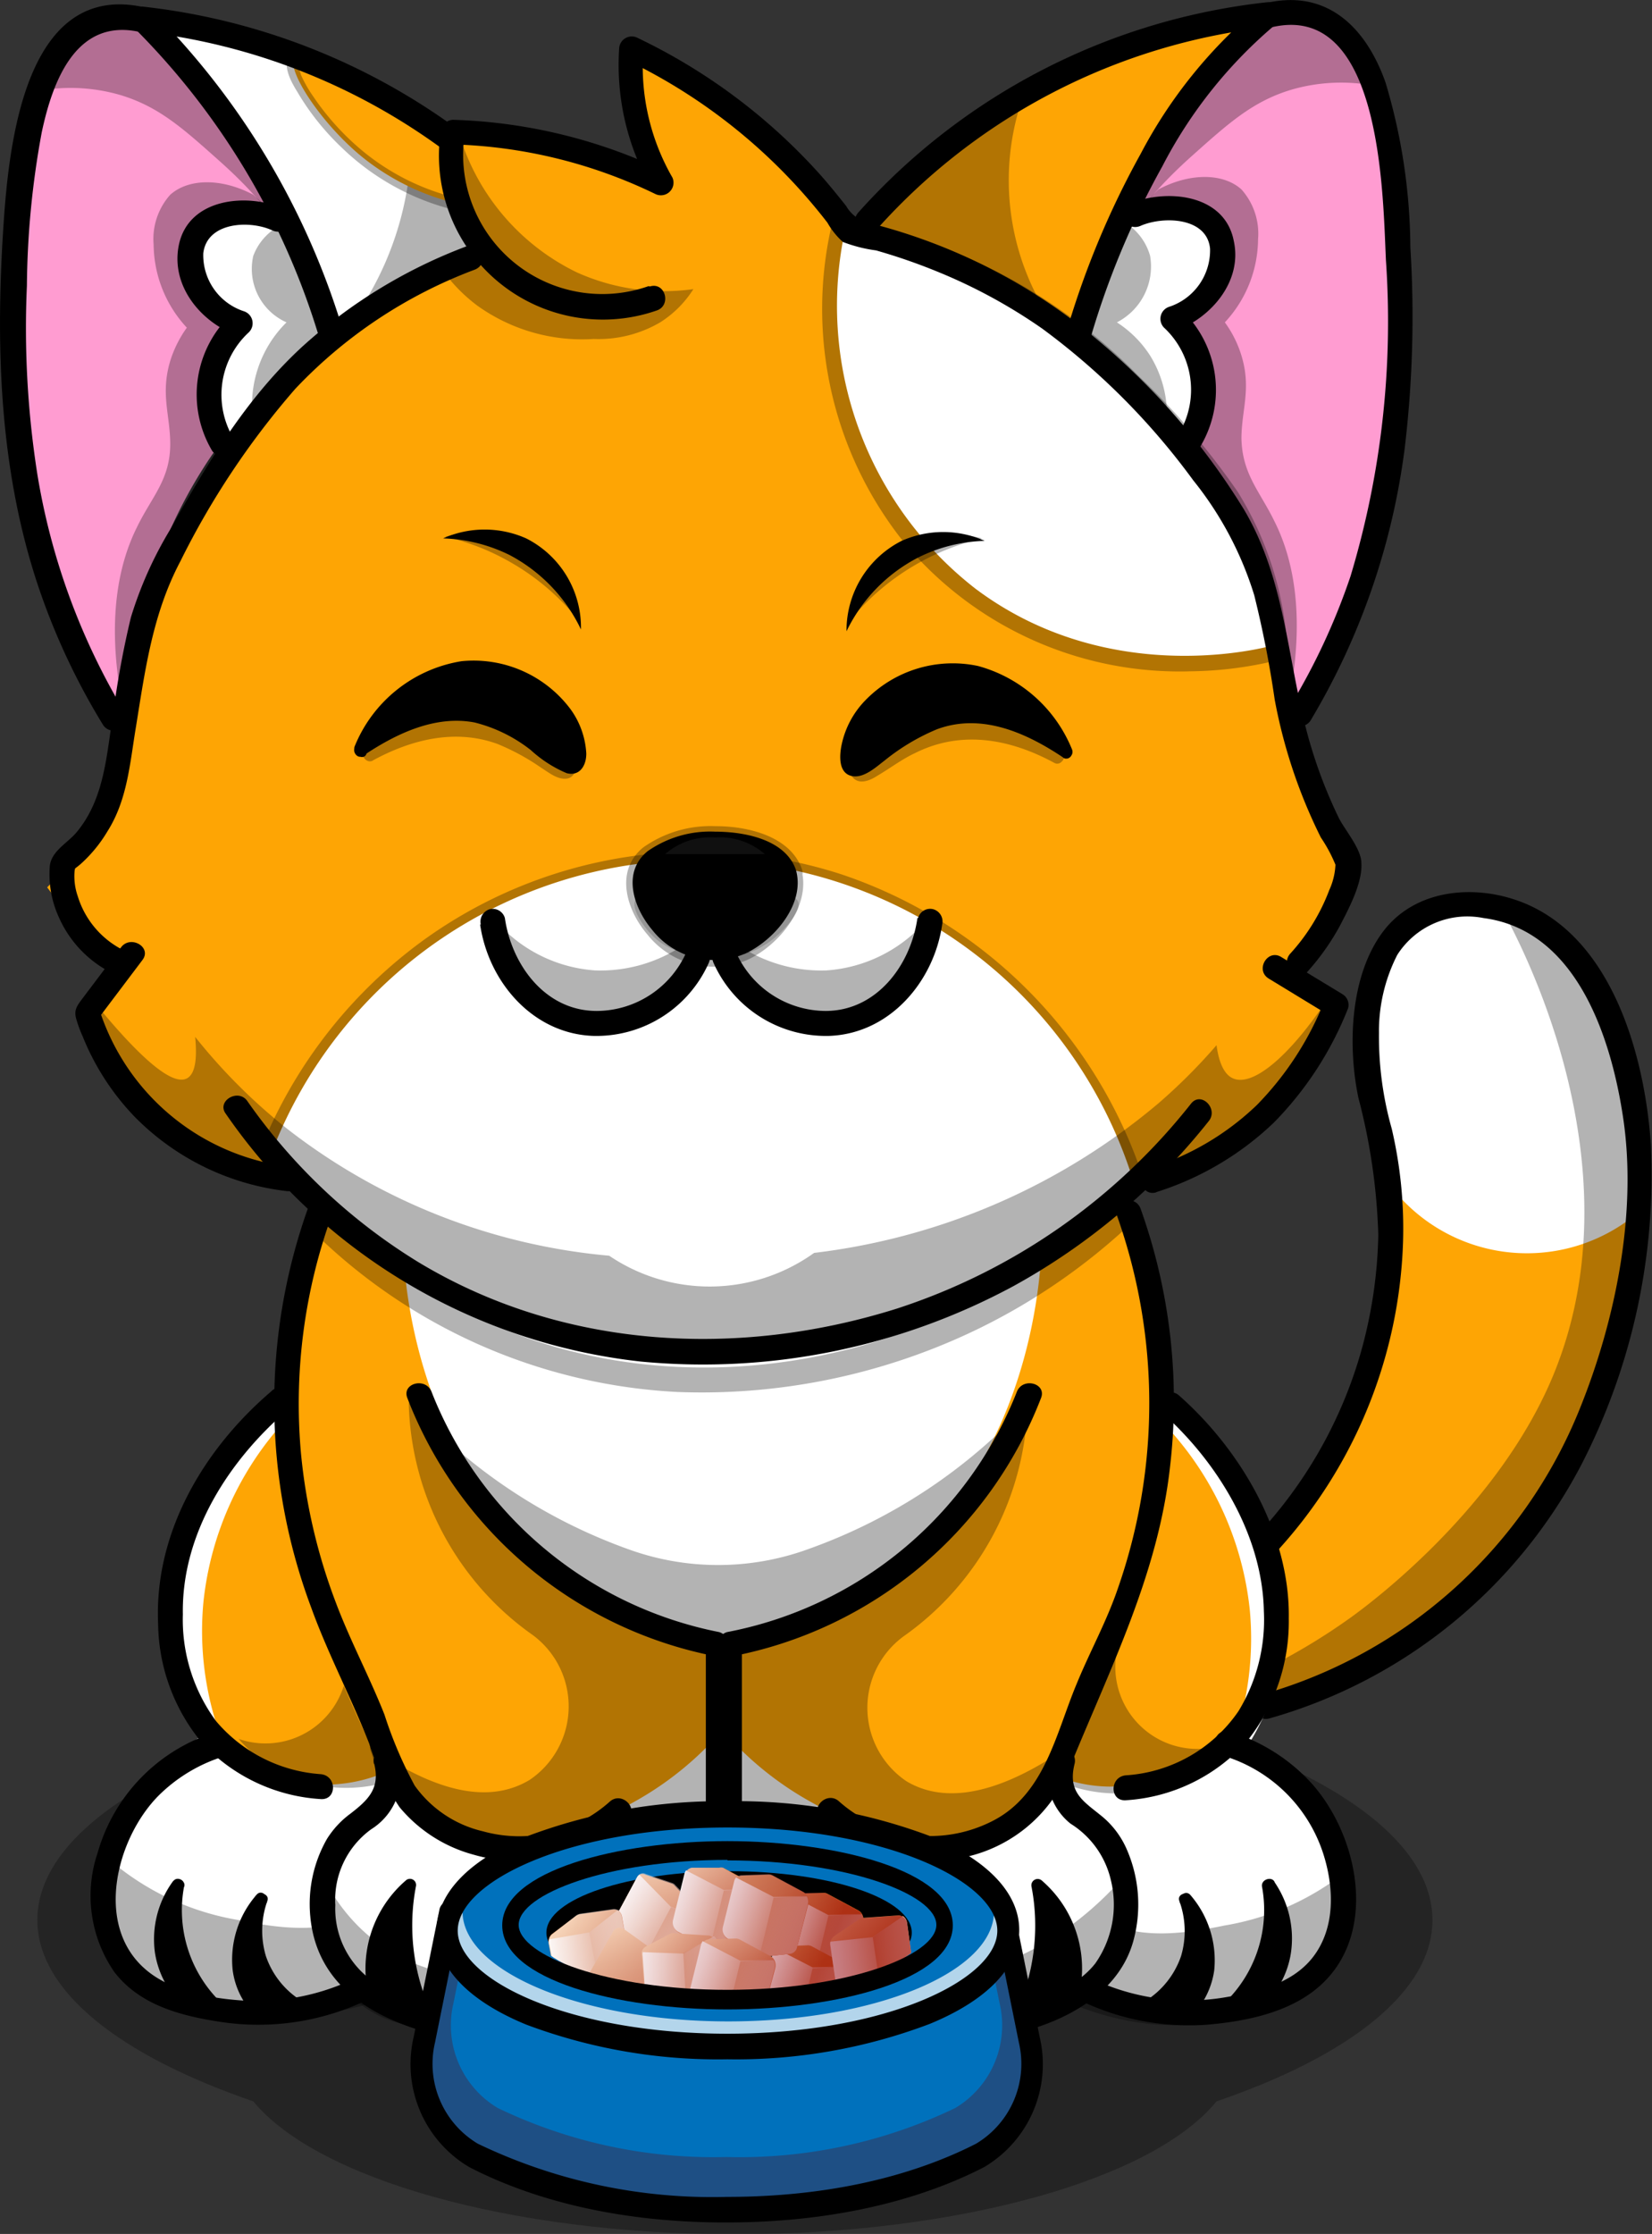 <svg xmlns="http://www.w3.org/2000/svg" xmlns:xlink="http://www.w3.org/1999/xlink" viewBox="0 0 99.47 134.44"><rect x="0" y="0" width="99.47" height="134.44" fill="#333333" stroke="none"/><defs><style>.cls-1{fill:none;}.cls-2{isolation:isolate;}.cls-3,.cls-6{opacity:0.3;}.cls-4{fill:#fea504;}.cls-5{fill:#fff;}.cls-7{fill:#ff9cd1;}.cls-8{opacity:0.09;}.cls-9{opacity:0.3;}.cls-10{fill:#0071bc;}.cls-11{fill:#650000;}.cls-12{opacity:0.7;}.cls-13{clip-path:url(#clip-path);}.cls-14{fill:url(#linear-gradient);}.cls-15,.cls-16,.cls-18,.cls-19,.cls-21,.cls-22,.cls-24,.cls-25,.cls-27,.cls-28,.cls-30,.cls-31,.cls-34,.cls-35,.cls-37,.cls-38,.cls-40,.cls-41,.cls-42{mix-blend-mode:multiply;}.cls-15{fill:url(#linear-gradient-2);}.cls-16,.cls-19,.cls-22,.cls-25,.cls-28,.cls-31,.cls-35,.cls-38,.cls-41,.cls-42{opacity:0.5;}.cls-16{fill:url(#linear-gradient-3);}.cls-17{fill:url(#linear-gradient-4);}.cls-18{fill:url(#linear-gradient-5);}.cls-19{fill:url(#linear-gradient-6);}.cls-20{fill:url(#linear-gradient-7);}.cls-21{fill:url(#linear-gradient-8);}.cls-22{fill:url(#linear-gradient-9);}.cls-23{fill:url(#linear-gradient-10);}.cls-24{fill:url(#linear-gradient-11);}.cls-25{fill:url(#linear-gradient-12);}.cls-26{fill:url(#linear-gradient-13);}.cls-27{fill:url(#linear-gradient-14);}.cls-28{fill:url(#linear-gradient-15);}.cls-29{fill:url(#linear-gradient-16);}.cls-30{fill:url(#linear-gradient-17);}.cls-31{fill:url(#linear-gradient-18);}.cls-32{fill:url(#linear-gradient-19);}.cls-33{fill:url(#linear-gradient-20);}.cls-34{fill:url(#linear-gradient-21);}.cls-35{fill:url(#linear-gradient-22);}.cls-36{fill:url(#linear-gradient-23);}.cls-37{fill:url(#linear-gradient-24);}.cls-38{fill:url(#linear-gradient-25);}.cls-39{fill:url(#linear-gradient-26);}.cls-40{fill:url(#linear-gradient-27);}.cls-41{fill:url(#linear-gradient-28);}.cls-42{fill:url(#linear-gradient-29);}</style><clipPath id="clip-path" transform="translate(-49.32 -32.6)"><ellipse class="cls-1" cx="93.22" cy="148.41" rx="12" ry="4.2"/></clipPath><linearGradient id="linear-gradient" x1="160.36" y1="112.8" x2="164.14" y2="117.14" gradientTransform="translate(30.87 -41.99) rotate(37.68)" gradientUnits="userSpaceOnUse"><stop offset="0" stop-color="#efac75"/><stop offset="0.1" stop-color="#e89d65"/><stop offset="0.35" stop-color="#d97d44"/><stop offset="0.58" stop-color="#cf662d"/><stop offset="0.8" stop-color="#c8591f"/><stop offset="0.99" stop-color="#c6541a"/></linearGradient><linearGradient id="linear-gradient-2" x1="159.61" y1="115.24" x2="164.92" y2="115.24" gradientTransform="translate(30.87 -41.99) rotate(37.68)" gradientUnits="userSpaceOnUse"><stop offset="0" stop-color="#fff"/><stop offset="0.11" stop-color="#fbf2ee"/><stop offset="0.32" stop-color="#f0d1c2"/><stop offset="0.62" stop-color="#de9c7b"/><stop offset="0.99" stop-color="#c6541a"/></linearGradient><linearGradient id="linear-gradient-3" x1="162.32" y1="115.24" x2="164.92" y2="115.24" gradientTransform="translate(30.87 -41.99) rotate(37.68)" gradientUnits="userSpaceOnUse"><stop offset="0.01" stop-color="#c6541a"/><stop offset="0.38" stop-color="#de9c7b"/><stop offset="0.68" stop-color="#f0d1c2"/><stop offset="0.89" stop-color="#fbf2ee"/><stop offset="1" stop-color="#fff"/></linearGradient><linearGradient id="linear-gradient-4" x1="69.72" y1="159.18" x2="72.93" y2="162.87" gradientTransform="matrix(0.99, -0.16, 0.16, 0.99, -11.91, 2.95)" xlink:href="#linear-gradient"/><linearGradient id="linear-gradient-5" x1="69.03" y1="161.11" x2="73.67" y2="161.11" gradientTransform="matrix(0.99, -0.16, 0.16, 0.99, -11.91, 2.95)" xlink:href="#linear-gradient-2"/><linearGradient id="linear-gradient-6" x1="71.54" y1="161.09" x2="73.67" y2="161.09" gradientTransform="matrix(0.99, -0.16, 0.16, 0.99, -11.91, 2.95)" xlink:href="#linear-gradient-3"/><linearGradient id="linear-gradient-7" x1="137.65" y1="151.65" x2="141.27" y2="155.81" gradientTransform="translate(17.28 -46.12) rotate(21)" xlink:href="#linear-gradient"/><linearGradient id="linear-gradient-8" x1="136.99" y1="153.95" x2="141.96" y2="153.95" gradientTransform="translate(17.28 -46.12) rotate(21)" xlink:href="#linear-gradient-2"/><linearGradient id="linear-gradient-9" x1="139.55" y1="153.95" x2="141.96" y2="153.95" gradientTransform="translate(17.28 -46.12) rotate(21)" xlink:href="#linear-gradient-3"/><linearGradient id="linear-gradient-10" x1="144.09" y1="150.85" x2="147.71" y2="155.01" gradientTransform="translate(17.28 -46.12) rotate(21)" gradientUnits="userSpaceOnUse"><stop offset="0" stop-color="#d37026"/><stop offset="0.2" stop-color="#cf6722"/><stop offset="0.62" stop-color="#c8591c"/><stop offset="0.99" stop-color="#c6541a"/></linearGradient><linearGradient id="linear-gradient-11" x1="143.44" y1="153.15" x2="148.41" y2="153.15" gradientTransform="translate(17.28 -46.12) rotate(21)" xlink:href="#linear-gradient-2"/><linearGradient id="linear-gradient-12" x1="146" y1="153.15" x2="148.41" y2="153.15" gradientTransform="translate(17.28 -46.12) rotate(21)" xlink:href="#linear-gradient-3"/><linearGradient id="linear-gradient-13" x1="144.33" y1="154.11" x2="147.94" y2="158.27" xlink:href="#linear-gradient-10"/><linearGradient id="linear-gradient-14" x1="143.67" y1="156.41" x2="148.64" y2="156.41" gradientTransform="translate(17.28 -46.12) rotate(21)" xlink:href="#linear-gradient-2"/><linearGradient id="linear-gradient-15" x1="146.23" y1="156.41" x2="148.64" y2="156.41" gradientTransform="translate(17.28 -46.12) rotate(21)" xlink:href="#linear-gradient-3"/><linearGradient id="linear-gradient-16" x1="140.61" y1="150.98" x2="144.23" y2="155.14" xlink:href="#linear-gradient-10"/><linearGradient id="linear-gradient-17" x1="139.96" y1="153.29" x2="144.92" y2="153.29" gradientTransform="translate(17.28 -46.12) rotate(21)" xlink:href="#linear-gradient-2"/><linearGradient id="linear-gradient-18" x1="142.51" y1="153.29" x2="144.92" y2="153.29" gradientTransform="translate(17.28 -46.12) rotate(21)" xlink:href="#linear-gradient-3"/><linearGradient id="linear-gradient-19" x1="98.96" y1="-170.02" x2="98.96" y2="-175.17" gradientTransform="translate(127.49 -43.63) rotate(161.91)" xlink:href="#linear-gradient"/><linearGradient id="linear-gradient-20" x1="88.62" y1="149.41" x2="91.95" y2="153.24" gradientTransform="matrix(1, 0, 0, 1, 0, 0)" xlink:href="#linear-gradient"/><linearGradient id="linear-gradient-21" x1="87.97" y1="151.44" x2="92.65" y2="151.44" gradientTransform="matrix(1, 0, 0, 1, 0, 0)" xlink:href="#linear-gradient-2"/><linearGradient id="linear-gradient-22" x1="90.46" y1="151.44" x2="92.65" y2="151.44" gradientTransform="matrix(1, 0, 0, 1, 0, 0)" xlink:href="#linear-gradient-3"/><linearGradient id="linear-gradient-23" x1="140.13" y1="155.32" x2="143.75" y2="159.48" gradientTransform="translate(17.28 -46.12) rotate(21)" xlink:href="#linear-gradient"/><linearGradient id="linear-gradient-24" x1="139.47" y1="157.62" x2="144.44" y2="157.62" gradientTransform="translate(17.28 -46.12) rotate(21)" xlink:href="#linear-gradient-2"/><linearGradient id="linear-gradient-25" x1="142.03" y1="157.62" x2="144.44" y2="157.62" gradientTransform="translate(17.28 -46.12) rotate(21)" xlink:href="#linear-gradient-3"/><linearGradient id="linear-gradient-26" x1="90.37" y1="158.98" x2="93.75" y2="162.85" gradientTransform="translate(-7.61 0.83) rotate(-6.4)" xlink:href="#linear-gradient"/><linearGradient id="linear-gradient-27" x1="89.67" y1="161.01" x2="94.49" y2="161.01" gradientTransform="translate(-7.61 0.83) rotate(-6.4)" xlink:href="#linear-gradient-2"/><linearGradient id="linear-gradient-28" x1="92.27" y1="161" x2="94.49" y2="161" gradientTransform="translate(-7.61 0.83) rotate(-6.4)" xlink:href="#linear-gradient-3"/><linearGradient id="linear-gradient-29" x1="81.64" y1="145.72" x2="98.26" y2="152.26" gradientUnits="userSpaceOnUse"><stop offset="0" stop-color="#fff"/><stop offset="0.12" stop-color="#fdfbfb"/><stop offset="0.24" stop-color="#f8eeef"/><stop offset="0.37" stop-color="#eed9da"/><stop offset="0.5" stop-color="#e1bbbe"/><stop offset="0.63" stop-color="#d19599"/><stop offset="0.77" stop-color="#bc666c"/><stop offset="0.9" stop-color="#a52f37"/><stop offset="1" stop-color="#90000a"/></linearGradient></defs><g class="cls-2"><g id="Camada_1" data-name="Camada 1"><g class="cls-3"><path d="M135.57,148.15c0-8.34-18.81-15.11-42-15.11s-42,6.77-42,15.11c0,4.29,5,8.17,13,10.91,3.8,4.62,15.35,8,29,8s25.22-3.36,29-8C130.59,156.32,135.57,152.44,135.57,148.15Z" transform="translate(-49.32 -32.6)"/></g><path class="cls-4" d="M125.57,125c-.17,3.34-.33,6.67-.5,10a26.58,26.58,0,0,0,8-3,31.24,31.24,0,0,0,6.36-5c7.14-7.5,8.48-20.25,8.64-22a10.93,10.93,0,0,1-15-1,36.32,36.32,0,0,1-1,9,35.35,35.35,0,0,1-2,6Z" transform="translate(-49.32 -32.6)"/><path class="cls-5" d="M133.07,104a10.35,10.35,0,0,0,15.5,1c-.13-8.86-3.18-15.89-8-17.5-.5-.16-4-1.32-6.5.5-2,1.43-2.34,3.94-2.5,5-.23,1.5,0,2.28,1,8C132.79,102.33,133,103.38,133.07,104Z" transform="translate(-49.32 -32.6)"/><path d="M126.1,126.07a28.91,28.91,0,0,0,7.7-18.74,26.36,26.36,0,0,0-.68-6.8,20.34,20.34,0,0,1-.77-5.75,10.1,10.1,0,0,1,1.1-4.71,5,5,0,0,1,5.2-2.22c5.57.73,7.66,7.13,8.39,11.94.88,5.73-.43,12.22-2.59,17.57a29.19,29.19,0,0,1-19.11,17.21.75.75,0,0,0,.4,1.45,30.58,30.58,0,0,0,18.79-15.26,38.08,38.08,0,0,0,4.19-19.31c-.36-5.21-2.25-12.18-7.48-14.44-2.88-1.24-6.64-1-8.64,1.65s-2.14,6.89-1.49,10a36.53,36.53,0,0,1,1.2,8.26,28,28,0,0,1-.95,6.7A26.89,26.89,0,0,1,125,125c-.65.71.41,1.78,1.06,1.06Z" transform="translate(-49.32 -32.6)"/><g class="cls-3"><path d="M147.57,96a12.3,12.3,0,0,0-3-6,11.67,11.67,0,0,0-5-3c.84,1.45,8.91,15.81,3,29-3.52,7.85-11.11,13.37-12,14a36.83,36.83,0,0,1-5,3l-1,3a33,33,0,0,0,10-5,34.64,34.64,0,0,0,11-14S150.09,106.64,147.57,96Z" transform="translate(-49.32 -32.6)"/></g><path class="cls-5" d="M73.07,109a24,24,0,0,0,4.5,13.5c1.29,1.76,6.45,8.79,15,9,10.63.27,16.59-10.23,17-11a22.06,22.06,0,0,0,2.5-12.5,40.56,40.56,0,0,1-39,1Z" transform="translate(-49.32 -32.6)"/><path class="cls-4" d="M66.07,117a14.54,14.54,0,0,0-4.62,5.18c-2.32,4.46-3,11.91,1.62,15.82,3.82,3.22,9.07,2.2,10,2a65.93,65.93,0,0,1-4.5-10.5,52.38,52.38,0,0,1-2-8C66.28,119.74,66.15,118.2,66.07,117Z" transform="translate(-49.32 -32.6)"/><path class="cls-5" d="M63.07,138c-.34.05-5,.76-7,5-.2.44-1.7,3.84,0,7,2.3,4.29,8.26,4,9,4a11.78,11.78,0,0,0,6-2,7,7,0,0,1-2-3c-.09-.27-1.07-3.35.5-5.5.75-1,1.5-1,2.5-2.5a7.81,7.81,0,0,0,1-2,9.16,9.16,0,0,1-4,1A9.66,9.66,0,0,1,63.07,138Z" transform="translate(-49.32 -32.6)"/><path class="cls-5" d="M57.57,145a11,11,0,0,1,5-8,18.55,18.55,0,0,1-1-8,19.13,19.13,0,0,1,5-11v-1c-.73.56-7.67,6-7,14a13.67,13.67,0,0,0,2,6c-.86.54-5,3.26-5.55,7.93-.12,1-.52,4.27,1.55,6.07a4.5,4.5,0,0,0,2,1A10.55,10.55,0,0,1,57.57,145Z" transform="translate(-49.32 -32.6)"/><path class="cls-6" d="M73.15,136.67a27.62,27.62,0,0,1,2.11,15,18.85,18.85,0,0,1-12.11,2c-2.14-.42-5.17-1-6.58-3.63a7.15,7.15,0,0,1-.36-5.27,15.92,15.92,0,0,0,7.47,3.38c2.53.53,6.31,1.1,8.48-1.26,2.35-2.55,1.13-6.76,1-7.22a8.83,8.83,0,0,1-6,0,8.65,8.65,0,0,1-3.47-2.42,4.94,4.94,0,0,0,6.47-5.58A26.2,26.2,0,0,1,73.15,136.67Z" transform="translate(-49.32 -32.6)"/><path class="cls-4" d="M119.15,117.16a14.45,14.45,0,0,1,4.62,5.18c2.32,4.46,3,11.91-1.62,15.82-3.82,3.22-9.07,2.2-10,2a64.12,64.12,0,0,0,4.5-10.5,52.38,52.38,0,0,0,2-8C118.94,119.86,119.08,118.32,119.15,117.16Z" transform="translate(-49.32 -32.6)"/><path class="cls-5" d="M123.07,137a11.22,11.22,0,0,1,6.08,6.12c.35.93,1.56,4.1,0,7-2.3,4.29-8.25,4-9,4a11.78,11.78,0,0,1-6-2,6.9,6.9,0,0,0,2-3c.09-.27,1.07-3.35-.5-5.5-.75-1-1.49-1-2.5-2.5a8.15,8.15,0,0,1-1-2,8.81,8.81,0,0,0,4,1A9.67,9.67,0,0,0,123.07,137Z" transform="translate(-49.32 -32.6)"/><path class="cls-5" d="M128.57,145.46a11,11,0,0,0-5-8,18.57,18.57,0,0,0,1-8,19.16,19.16,0,0,0-5-11v-1c.72.55,7.67,6,7,14a13.9,13.9,0,0,1-2,6c.85.54,5,3.25,5.54,7.93.13,1,.53,4.26-1.54,6.07a4.78,4.78,0,0,1-2,1A10.59,10.59,0,0,0,128.57,145.46Z" transform="translate(-49.32 -32.6)"/><path class="cls-6" d="M113.57,137a27.65,27.65,0,0,0-2.11,15c1.41.83,6.46,3.58,12.11,2,1.57-.44,4.43-1.25,6-4a8.17,8.17,0,0,0,.94-4.89,15.92,15.92,0,0,1-7.47,3.37c-2.53.53-6.31,1.11-8.48-1.26-2.35-2.55-1.13-6.76-1-7.22a8.76,8.76,0,0,0,6,0,8.65,8.65,0,0,0,3.47-2.42,4.94,4.94,0,0,1-6.47-5.58A26.2,26.2,0,0,0,113.57,137Z" transform="translate(-49.32 -32.6)"/><path class="cls-4" d="M73.57,107l-5-2a34.23,34.23,0,0,0-2.5,14.5,36.17,36.17,0,0,0,3.5,13.5c2.26,5.26,3.58,8.35,7,10a12.17,12.17,0,0,0,8.61.46A13.52,13.52,0,0,0,92.57,138v-6a24.42,24.42,0,0,1-10-5C74,119.83,73.6,109,73.57,107Z" transform="translate(-49.32 -32.6)"/><path class="cls-5" d="M72.57,140a8.13,8.13,0,0,0-4,5,8,8,0,0,0,1,6c3.22,4.72,11.62,3.25,13,3a20.21,20.21,0,0,0,10-5V137a19.52,19.52,0,0,1-5,4c-2.13,1.2-6.59,3.69-11,2A9.41,9.41,0,0,1,72.57,140Z" transform="translate(-49.32 -32.6)"/><path class="cls-4" d="M112.07,107l5-2a34.23,34.23,0,0,1,2.5,14.5,36.17,36.17,0,0,1-3.5,13.5c-2.25,5.26-3.58,8.35-7,10a12.17,12.17,0,0,1-8.61.46A13.61,13.61,0,0,1,93.07,138v-6a24.36,24.36,0,0,0,10-5C111.67,119.83,112,109,112.07,107Z" transform="translate(-49.32 -32.6)"/><path class="cls-5" d="M113.07,140a8.13,8.13,0,0,1,4,5,8,8,0,0,1-1,6c-3.22,4.72-11.62,3.25-13,3a20.26,20.26,0,0,1-10-5V137a19.52,19.52,0,0,0,5,4c2.13,1.2,6.59,3.69,11,2A9.41,9.41,0,0,0,113.07,140Z" transform="translate(-49.32 -32.6)"/><path d="M67.85,105.35a35,35,0,0,0,.21,24c1,2.77,2.41,5.42,3.49,8.18a14.52,14.52,0,0,0,1.83,3.83,8.75,8.75,0,0,0,4.47,2.86,9.74,9.74,0,0,0,9.25-2.14c.72-.64-.34-1.7-1.06-1.06a8.17,8.17,0,0,1-7.64,1.79,7,7,0,0,1-4.11-2.75,25.14,25.14,0,0,1-1.82-4.27c-.9-2.28-2.07-4.46-2.93-6.75a34.32,34.32,0,0,1-2.1-9,33.35,33.35,0,0,1,1.86-14.31c.32-.91-1.13-1.3-1.45-.39Z" transform="translate(-49.32 -32.6)"/><path d="M71.85,138.74c.37,1.48-.35,2.17-1.42,3A5.49,5.49,0,0,0,69,143.28a7.9,7.9,0,0,0-1,4.62c.35,4,3.47,6,7,7a19.76,19.76,0,0,0,9.27,0,17.56,17.56,0,0,0,5-1.87,15.35,15.35,0,0,0,2.35-1.66c.57-.48,1.38-1.06,1.55-1.82a11.28,11.28,0,0,0,0-2.25V131.54a.76.76,0,0,0-.55-.72A23.49,23.49,0,0,1,75.3,116.35c-.36-.89-1.81-.5-1.45.39a25,25,0,0,0,18.52,15.53l-.55-.73v13.75c0,1.15.11,2.36,0,3.5,0,.45,0,.46-.33.8a12.74,12.74,0,0,1-1.37,1.18,14.94,14.94,0,0,1-5,2.39,20.24,20.24,0,0,1-8,.63,13.47,13.47,0,0,1-5.4-2,5.32,5.32,0,0,1-2.21-4.54,5.24,5.24,0,0,1,2.17-4.57,3.79,3.79,0,0,0,1.61-4.31.75.75,0,0,0-1.45.39Z" transform="translate(-49.32 -32.6)"/><path d="M72.07,153a6.75,6.75,0,0,1,0-4,6.65,6.65,0,0,1,2-3,13.08,13.08,0,0,0,0,5,13,13,0,0,0,1,3Z" transform="translate(-49.32 -32.6)"/><path d="M72.43,152.94a6.29,6.29,0,0,1,1.91-6.63l-.63-.37a13.37,13.37,0,0,0,1,8.29l.42-.55-3-1c-.46-.15-.65.57-.2.73l3,1c.34.11.56-.28.43-.55a12.52,12.52,0,0,1-1-7.72.37.37,0,0,0-.62-.36,7,7,0,0,0-2.1,7.36C71.85,153.6,72.58,153.41,72.43,152.94Z" transform="translate(-49.32 -32.6)"/><path d="M79.07,154a6.75,6.75,0,0,1,0-4,6.65,6.65,0,0,1,2-3,15,15,0,0,0,0,3,14.5,14.5,0,0,0,1,4Z" transform="translate(-49.32 -32.6)"/><path d="M79.43,153.94a6.29,6.29,0,0,1,1.91-6.63L80.7,147a15.09,15.09,0,0,0,1,7.1l.36-.47h-3a.38.38,0,0,0,0,.75h3a.37.37,0,0,0,.36-.48,14.5,14.5,0,0,1-1-6.9c0-.35-.42-.45-.64-.26a7,7,0,0,0-2.1,7.36C78.85,154.6,79.58,154.41,79.43,153.94Z" transform="translate(-49.32 -32.6)"/><path d="M116.57,105.74a33.77,33.77,0,0,1,.06,22.45c-.68,2-1.69,3.81-2.48,5.74-1.26,3-1.92,6.7-5.13,8.29A8.25,8.25,0,0,1,99.83,141c-.72-.64-1.79.42-1.06,1.06a9.69,9.69,0,0,0,8,2.42,8.75,8.75,0,0,0,7-5.61c2.42-5.93,5.29-11.57,6-18A34.28,34.28,0,0,0,118,105.35c-.32-.91-1.77-.52-1.45.39Z" transform="translate(-49.32 -32.6)"/><path d="M112.57,138.35a3.68,3.68,0,0,0,1.21,4,5.44,5.44,0,0,1,2.43,3.41,6.16,6.16,0,0,1-.94,5c-1.16,1.48-3.35,2.3-5.11,2.76a18.48,18.48,0,0,1-8.4-.07A16.15,16.15,0,0,1,97,151.63a13.61,13.61,0,0,1-2.37-1.76,2.22,2.22,0,0,1-.64-.74,8.12,8.12,0,0,1,0-1.84V131.54l-.55.73A25,25,0,0,0,112,116.74c.36-.89-1.09-1.28-1.45-.39A23.49,23.49,0,0,1,93.1,130.82a.76.76,0,0,0-.55.72v15.75c0,.85-.26,2.05.22,2.78a9,9,0,0,0,2.32,2.07,16.3,16.3,0,0,0,5.06,2.42,21.59,21.59,0,0,0,8.79.7c3.52-.5,7.72-2.24,8.66-6a8.29,8.29,0,0,0-.46-5.42,5.33,5.33,0,0,0-1.43-1.9c-1.13-.93-2.12-1.44-1.69-3.18a.75.75,0,0,0-1.45-.39Z" transform="translate(-49.32 -32.6)"/><path d="M113.8,153a6.56,6.56,0,0,0-2-7,13.08,13.08,0,0,1,0,5,13,13,0,0,1-1,3Z" transform="translate(-49.32 -32.6)"/><path d="M114.16,153.14a7,7,0,0,0-2.1-7.36.38.38,0,0,0-.63.36,12.44,12.44,0,0,1-1,7.72c-.13.27.09.66.43.55l3-1c.45-.16.26-.88-.2-.73l-3,1,.42.55a13.44,13.44,0,0,0,1-8.29l-.63.37a6.27,6.27,0,0,1,1.9,6.63C113.29,153.41,114,153.6,114.16,153.14Z" transform="translate(-49.32 -32.6)"/><path d="M106.8,154a6.56,6.56,0,0,0-2-7,14.58,14.58,0,0,1-1,7Z" transform="translate(-49.32 -32.6)"/><path d="M107.16,154.14a7,7,0,0,0-2.1-7.36c-.22-.19-.67-.09-.64.26a14.39,14.39,0,0,1-1,6.9.39.39,0,0,0,.37.48h3a.38.38,0,0,0,0-.75h-3l.36.47a15.09,15.09,0,0,0,1-7.1l-.64.27a6.27,6.27,0,0,1,1.9,6.63C106.29,154.41,107,154.6,107.16,154.14Z" transform="translate(-49.32 -32.6)"/><path d="M119.25,117.58c3.33,2.94,6.09,7.39,6.17,12a10.54,10.54,0,0,1-1.53,6,8.91,8.91,0,0,1-6.77,3.86c-1,.08-1,1.58,0,1.5a10.61,10.61,0,0,0,7.33-3.61,11.56,11.56,0,0,0,2.47-7.34c.08-5.09-2.9-10.14-6.61-13.41-.72-.63-1.79.42-1.06,1.06Z" transform="translate(-49.32 -32.6)"/><path d="M123,138.27a9.06,9.06,0,0,1,6,5.9c.64,2,.75,4.45-.64,6.23-1.28,1.63-3.45,2.1-5.39,2.42a13.49,13.49,0,0,1-7.42-.92c-.88-.38-1.64.92-.76,1.29a15.09,15.09,0,0,0,7.19,1.26c2.35-.2,5-.73,6.8-2.33,3.58-3.16,2.34-9.15-.59-12.31a11.08,11.08,0,0,0-4.82-3c-.92-.28-1.32,1.16-.4,1.45Z" transform="translate(-49.32 -32.6)"/><path d="M125.67,146a8.11,8.11,0,0,1-.24,4,8,8,0,0,1-1.76,3l2.14-.81a5.27,5.27,0,0,0,.93-2.76A5.67,5.67,0,0,0,125.67,146Z" transform="translate(-49.32 -32.6)"/><path d="M125.31,146.15a7.74,7.74,0,0,1-1.91,6.63c-.23.25,0,.77.37.63l1.51-.58a3.16,3.16,0,0,0,.72-.28,1,1,0,0,0,.26-.32,5.45,5.45,0,0,0,.79-2.11,6,6,0,0,0-1-4.27c-.28-.39-.94,0-.66.39a5,5,0,0,1,.14,5.8l.23-.18-2.14.82.37.63a8.53,8.53,0,0,0,2.1-7.37C126,145.47,125.22,145.67,125.31,146.15Z" transform="translate(-49.32 -32.6)"/><path d="M120.72,146.94a5.53,5.53,0,0,1-.1,4.06,5.61,5.61,0,0,1-2.07,2.37l2.59-.15a4.5,4.5,0,0,0,.93-2.76A5.83,5.83,0,0,0,120.72,146.94Z" transform="translate(-49.32 -32.6)"/><path d="M120.33,147a5.27,5.27,0,0,1,.1,3.33,5.15,5.15,0,0,1-2.08,2.65c-.32.2-.22.78.2.75l1.73-.1a6.11,6.11,0,0,0,.86,0,.59.59,0,0,0,.44-.31,4.92,4.92,0,0,0,.85-2.14,6,6,0,0,0-1.42-4.52c-.33-.41-.9.17-.58.57a5.68,5.68,0,0,1,1.21,2.7,4.24,4.24,0,0,1-.85,3.09l.35-.2-2.59.15.21.76a5.72,5.72,0,0,0,2.35-6.89C120.94,146.34,120.16,146.55,120.33,147Z" transform="translate(-49.32 -32.6)"/><path d="M65.68,116.31c-4.09,3.48-7.08,8.52-6.84,14a11.43,11.43,0,0,0,2.67,7.21,10.65,10.65,0,0,0,7.11,3.35c1,.08,1-1.42,0-1.5a9.08,9.08,0,0,1-6.29-3.19,10.3,10.3,0,0,1-2-6.42c-.09-4.88,2.79-9.32,6.41-12.4.74-.62-.33-1.68-1.06-1.06Z" transform="translate(-49.32 -32.6)"/><path d="M62.37,136.82a10.64,10.64,0,0,0-7.17,7.28,8.06,8.06,0,0,0,1,7.17c1.53,2,4,2.64,6.34,3a15.13,15.13,0,0,0,8.43-1.1c.89-.37.12-1.67-.76-1.29A13.62,13.62,0,0,1,64.05,153c-2-.12-4.47-.56-6-1.91-3.06-2.67-1.71-7.87.81-10.42a9.61,9.61,0,0,1,3.94-2.37c.92-.29.53-1.73-.4-1.45Z" transform="translate(-49.32 -32.6)"/><path d="M60.07,146a8,8,0,0,0,.25,4,7.9,7.9,0,0,0,1.75,3l-2.13-.81a5.18,5.18,0,0,1-.93-2.76A5.68,5.68,0,0,1,60.07,146Z" transform="translate(-49.32 -32.6)"/><path d="M59.71,145.94a8.55,8.55,0,0,0,2.09,7.37l.37-.63L60,151.86l.23.18a5,5,0,0,1,.13-5.8c.28-.4-.38-.78-.65-.39a5.92,5.92,0,0,0-1.06,4.27,5.57,5.57,0,0,0,.78,2.09,1.23,1.23,0,0,0,.24.31,2.8,2.8,0,0,0,.69.29l1.57.6c.38.14.6-.38.37-.63a7.74,7.74,0,0,1-1.9-6.63C60.53,145.67,59.8,145.46,59.71,145.94Z" transform="translate(-49.32 -32.6)"/><path d="M65,146.94a5.31,5.31,0,0,0,2.17,6.43l-2.59-.15a4.56,4.56,0,0,1-.93-2.76A5.83,5.83,0,0,1,65,146.94Z" transform="translate(-49.32 -32.6)"/><path d="M64.63,146.83A5.71,5.71,0,0,0,67,153.72l.2-.76-2.59-.15.35.2a4.23,4.23,0,0,1-.84-3.09,5.57,5.57,0,0,1,1.2-2.7c.32-.4-.25-1-.57-.57a5.93,5.93,0,0,0-1.42,4.52,4.73,4.73,0,0,0,.83,2.11c.11.16.2.3.4.34a8.08,8.08,0,0,0,.85,0l1.79.1c.43,0,.52-.55.21-.75a5.1,5.1,0,0,1-2.08-2.65,5.34,5.34,0,0,1,.09-3.33C65.58,146.55,64.8,146.34,64.63,146.83Z" transform="translate(-49.32 -32.6)"/><path class="cls-6" d="M117.57,148a3.56,3.56,0,0,0-1-2c-1.45,1.56-5.32,5.26-10.94,5.59-.58,0-5.89-.1-7.87-2.5-1.65-2,.95-6.44.95-6.44,11.35,4.38,14.18-2.58,14.73-4.46a0,0,0,0,1,0,0,3.72,3.72,0,0,0,.09-.4v0c-4.65,3.2-7.68,3.18-9.64,2a5.33,5.33,0,0,1-.17-8.71,17.6,17.6,0,0,0,7.47-14,32.87,32.87,0,0,1-13.13,8.72,15.86,15.86,0,0,1-11,0A32.78,32.78,0,0,1,73.93,117a17.6,17.6,0,0,0,7.47,14,5.34,5.34,0,0,1-.18,8.71c-2,1.21-5,1.23-9.63-2v0s0,.19.1.4c0,0,0,0,0,0,.54,1.88,3.38,8.84,14.72,4.46,0,0,2.61,4.43,1,6.44S74.07,155,69,146c-.07.2-.13.41-.18.61a6.3,6.3,0,0,0,4.64,7.77A28.7,28.7,0,0,0,88,153.8a7.52,7.52,0,0,0,4.07-3.19,3.72,3.72,0,0,0,.19-.34,2.36,2.36,0,0,0,.29-1.14,2.46,2.46,0,0,0,.28,1.14l.2.34a7.45,7.45,0,0,0,4.07,3.19c8.57,2.8,14.59.56,14.59.56C112.27,154.09,117.92,151.34,117.57,148Z" transform="translate(-49.32 -32.6)"/><path class="cls-7" d="M54.07,34c-1.4.7-2.21,2.22-3,6a47.11,47.11,0,0,0-1,10c.13,7.54.19,11.31,1.1,14.51A33.06,33.06,0,0,0,57.07,76a28.89,28.89,0,0,1,5-16,28.13,28.13,0,0,1,7-7,57.93,57.93,0,0,0-4-9,57.43,57.43,0,0,0-7-10A5.28,5.28,0,0,0,54.07,34Z" transform="translate(-49.32 -32.6)"/><path class="cls-5" d="M66.07,46c-2.16-.93-4.36-.22-5,1-.72,1.41.27,4.09,3,5a4.78,4.78,0,0,0-1,7l6-7Z" transform="translate(-49.32 -32.6)"/><path class="cls-5" d="M66.07,44a33.4,33.4,0,0,1,3,8l9-4-2.5-7.5a29.14,29.14,0,0,0-2.42-1.64,31.43,31.43,0,0,0-14.58-4.36A33.85,33.85,0,0,1,66.07,44Z" transform="translate(-49.32 -32.6)"/><g class="cls-3"><path d="M74.57,40c0,.58,0,1.18,0,1.8a18.89,18.89,0,0,1-3,9.48l7-3.28a8.19,8.19,0,0,1-2-4,8,8,0,0,1,0-3Z" transform="translate(-49.32 -32.6)"/><path d="M74.07,40a18.89,18.89,0,0,1-2.93,11c-.3.46.26.88.68.69l7-3.28a.51.51,0,0,0,.1-.79,7.81,7.81,0,0,1-1.87-6.51.52.52,0,0,0-.23-.57l-2-1c-.57-.29-1.08.58-.51.87l2,1-.23-.57a8.86,8.86,0,0,0,2.13,7.49l.1-.79-7,3.28.68.69A19.75,19.75,0,0,0,75.07,40C75.05,39.4,74,39.4,74.07,40Z" transform="translate(-49.32 -32.6)"/></g><path class="cls-4" d="M67.07,36c-.6.64,1.46,3.91,4,6a14.33,14.33,0,0,0,6.5,3l-1.5-4C69.47,36.25,67.51,35.58,67.07,36Z" transform="translate(-49.32 -32.6)"/><g class="cls-3"><path d="M66.81,35.78c-.54.68,0,1.68.39,2.31a15.28,15.28,0,0,0,2.62,3.32,14.9,14.9,0,0,0,7.65,4,.38.38,0,0,0,.46-.47l-.75-3a3,3,0,0,0-.35-1.16,5.43,5.43,0,0,0-1.14-.8c-1.28-.87-2.57-1.72-3.9-2.52a12.15,12.15,0,0,0-4-1.89,1.09,1.09,0,0,0-1,.21c-.33.35.19.88.53.53.07-.08-.07,0,0,0-.09.06.08,0,0,0a1.3,1.3,0,0,1,.4,0,6.8,6.8,0,0,1,1.56.63,59,59,0,0,1,7,4.42l-.17-.23,1,4,.46-.46a14.07,14.07,0,0,1-6.83-3.34,15.63,15.63,0,0,1-2.57-2.94,7.72,7.72,0,0,1-.74-1.31c0-.12-.3-.65-.19-.78C67.63,35.93,67.11,35.4,66.81,35.78Z" transform="translate(-49.32 -32.6)"/></g><path d="M76.81,40.33A39.38,39.38,0,0,0,57.93,33c-.68-.08-1,.86-.53,1.28a44.31,44.31,0,0,1,11.07,18.4.75.75,0,0,0,1.44-.4A45.88,45.88,0,0,0,58.46,33.23l-.53,1.28a37.72,37.72,0,0,1,18.12,7.12c.78.57,1.53-.73.76-1.3Z" transform="translate(-49.32 -32.6)"/><path d="M58.27,33.1c-7.5-1.92-8.44,8.33-8.76,13.36-.45,7.09-.21,14.26,2,21.08a40.85,40.85,0,0,0,4,8.66.75.75,0,0,0,1.3-.76,40.44,40.44,0,0,1-5.24-14.29,56.74,56.74,0,0,1-.63-11.35,52.75,52.75,0,0,1,.89-9.22c.67-3.17,2.13-7.06,6.13-6a.75.75,0,0,0,.4-1.45Z" transform="translate(-49.32 -32.6)"/><path d="M66.45,45.18c-2.21-1-5.81-.68-6.37,2.21-.47,2.42,1.32,4.58,3.48,5.39l-.33-1.25a6.63,6.63,0,0,0-1.13,8.21A.75.75,0,0,0,63.39,59a5.11,5.11,0,0,1,.9-6.39A.76.76,0,0,0,64,51.33a3.55,3.55,0,0,1-2.44-3.49c.23-1.9,2.82-2,4.17-1.37.88.39,1.64-.91.76-1.29Z" transform="translate(-49.32 -32.6)"/><g class="cls-3"><path d="M65.57,45.32c-.14.1-.76-1-3-3s-3.68-3.3-6-4a10.72,10.72,0,0,0-5-.24c.87-1.72,2.37-4.07,4.46-4.26C61,33.38,66,45,65.57,45.32Z" transform="translate(-49.32 -32.6)"/></g><g class="cls-3"><path d="M64.57,44.32c-1.88-1-3.88-1-5,0a4,4,0,0,0-1,3,7.44,7.44,0,0,0,2,5,7,7,0,0,0-1,2c-.6,2,0,3.27,0,5,0,2.15-1.12,3.18-2,5-1,2-1.81,5.17-1,10a35.74,35.74,0,0,1,6-14.58c-.15-.26-1.8-3.25-.33-6a5.45,5.45,0,0,1,1.84-2,3.89,3.89,0,0,1-3-2,3.34,3.34,0,0,1,0-3,3.8,3.8,0,0,1,1.68-1.44h0a5.12,5.12,0,0,1,2.82-.06Z" transform="translate(-49.32 -32.6)"/></g><g class="cls-3"><path d="M64.57,58l5-5-3-7a3.41,3.41,0,0,0-2,2,3.52,3.52,0,0,0,2,4,7,7,0,0,0-2,6Z" transform="translate(-49.32 -32.6)"/></g><path class="cls-4" d="M101.19,46.09c.32-.38.81-.94,1.43-1.59a34.88,34.88,0,0,1,12.95-9,31.73,31.73,0,0,1,10-2,39.65,39.65,0,0,0-11,19,51.57,51.57,0,0,0-5-3A50.25,50.25,0,0,0,101.19,46.09Z" transform="translate(-49.32 -32.6)"/><path class="cls-7" d="M114.47,52.25a52,52,0,0,1,3.6-9.21c2.32-4.56,4-6.17,5-7,1.51-1.25,3.56-2.95,5.5-2.5,2.71.63,3.75,5.1,4.5,8.5a46.32,46.32,0,0,1-1,23,51.41,51.41,0,0,1-4.5,10.5,34.41,34.41,0,0,0-13.1-23.29Z" transform="translate(-49.32 -32.6)"/><path class="cls-5" d="M117.07,46a3.82,3.82,0,0,1,4-1,3.55,3.55,0,0,1,2,2c.53,1.67-.61,3.91-3,5a6.81,6.81,0,0,1,1.5,2.5,7.37,7.37,0,0,1-.5,5.5l-7-7Z" transform="translate(-49.32 -32.6)"/><path d="M102.07,46.45a37.11,37.11,0,0,1,23.64-12.22L125.18,33A29,29,0,0,0,118,41.86a52.29,52.29,0,0,0-4.55,11,.75.75,0,0,0,1.44.4,50,50,0,0,1,4.41-10.64,27.86,27.86,0,0,1,6.9-8.61.76.76,0,0,0-.53-1.28A38.62,38.62,0,0,0,101,45.39c-.64.71.42,1.78,1.06,1.06Z" transform="translate(-49.32 -32.6)"/><path d="M125.77,34.27c6.75-1.73,6.81,10,7,14a53.14,53.14,0,0,1-2.13,19,39.26,39.26,0,0,1-3.69,7.91.75.75,0,0,0,1.3.75,42.38,42.38,0,0,0,5.66-16.44,66.72,66.72,0,0,0,.33-12,35.1,35.1,0,0,0-1.5-9.94c-1.18-3.33-3.57-5.69-7.34-4.73a.75.75,0,0,0,.4,1.45Z" transform="translate(-49.32 -32.6)"/><path d="M118,46.19c1.35-.59,4-.53,4.18,1.38a3.58,3.58,0,0,1-2.45,3.49.76.76,0,0,0-.33,1.25,5.11,5.11,0,0,1,.9,6.39.75.75,0,0,0,1.3.76,6.63,6.63,0,0,0-1.14-8.21l-.33,1.25c2.16-.81,4-3,3.48-5.39-.55-2.89-4.16-3.18-6.37-2.21-.88.39-.12,1.68.76,1.29Z" transform="translate(-49.32 -32.6)"/><g class="cls-3"><path d="M118.07,45c.15.1.76-1,3-3s3.68-3.3,6-4a10.73,10.73,0,0,1,5-.24c-.86-1.72-2.36-4.07-4.46-4.26C122.68,33.11,117.62,44.73,118.07,45Z" transform="translate(-49.32 -32.6)"/></g><g class="cls-3"><path d="M119.07,44c1.88-1,3.89-1,5,0a4,4,0,0,1,1,3,7.41,7.41,0,0,1-2,5,6.71,6.71,0,0,1,1,2c.61,2,0,3.27,0,5,.05,2.15,1.12,3.18,2,5,1,2,1.81,5.17,1,10A34.74,34.74,0,0,0,125,66.59a35.09,35.09,0,0,0-3.88-7.13c.15-.26,1.8-3.24.33-6a5.32,5.32,0,0,0-1.84-2,3.89,3.89,0,0,0,3-2,3.3,3.3,0,0,0,0-3,3.66,3.66,0,0,0-1.68-1.43h0a5,5,0,0,0-2.82-.07Z" transform="translate(-49.32 -32.6)"/></g><g class="cls-3"><path d="M111.07,38a15.19,15.19,0,0,0,1,13,40.39,40.39,0,0,0-10.5-4.5,20.51,20.51,0,0,1,2.5-3.5A20.08,20.08,0,0,1,111.07,38Z" transform="translate(-49.32 -32.6)"/></g><g class="cls-3"><path d="M119.57,58l-5.5-5,3-7a3.46,3.46,0,0,1,1.5,2,3.78,3.78,0,0,1-2,4,6.65,6.65,0,0,1,2,2A6.76,6.76,0,0,1,119.57,58Z" transform="translate(-49.32 -32.6)"/></g><path class="cls-4" d="M78.07,48a37.69,37.69,0,0,0-8,5c-2.8,2.3-12.15,10-13,20-.17,2.11-.06,5.32-2,9a16.76,16.76,0,0,1-2.91,4,13.33,13.33,0,0,0,4.74,4l-1.83,3a14.14,14.14,0,0,0,2,5,10.39,10.39,0,0,0,4,4,9.29,9.29,0,0,0,5,1,36.06,36.06,0,0,0,18,10c10.77,2.3,19.52-1.3,23.76-3.11A45.37,45.37,0,0,0,119.07,103a15.89,15.89,0,0,0,11-10l-3-2a11,11,0,0,0,2-2,11.35,11.35,0,0,0,2-4,31.62,31.62,0,0,1-3-5c-3.12-6.49-1.49-8.88-4-15a29.43,29.43,0,0,0-8-11,33.28,33.28,0,0,0-6-4c-4.89-2.53-6.43-1.75-9.61-4.11C97.8,44,98,42.76,95.07,40a25,25,0,0,0-8-5,25.33,25.33,0,0,1,1,4,26.49,26.49,0,0,1,.37,4.41A20.27,20.27,0,0,0,76.07,41c.35.94.69,1.94,1,3C77.49,45.45,77.82,46.79,78.07,48Z" transform="translate(-49.32 -32.6)"/><g class="cls-3"><path d="M66,101.37a28.07,28.07,0,0,1,18.64-16,27.4,27.4,0,0,1,23.68,5.15,28,28,0,0,1,7.66,9.52c.21.43.41.86.6,1.3a5.36,5.36,0,0,1,.62,1.58c0,.46-.94,1.12-1.33,1.48a36.35,36.35,0,0,1-4.38,3.43,35.4,35.4,0,0,1-25,5.6A31.5,31.5,0,0,1,66,101c-.28-.39-.93,0-.65.37a32,32,0,0,0,16.85,11.9A35.81,35.81,0,0,0,107.47,111a37.25,37.25,0,0,0,10.45-7.55.37.37,0,0,0,.1-.36,28.8,28.8,0,0,0-18-17.86,28.17,28.17,0,0,0-25.27,4A28.85,28.85,0,0,0,65.33,101C65.14,101.43,65.79,101.82,66,101.37Z" transform="translate(-49.32 -32.6)"/></g><g class="cls-3"><path d="M99.35,46.35a22.49,22.49,0,0,0,4.49,19A21.62,21.62,0,0,0,121,73a23,23,0,0,0,5.29-.68.76.76,0,0,0,.55-.73,20.24,20.24,0,0,0-3-9.4,44.61,44.61,0,0,0-6-7,33,33,0,0,0-17.56-9.32c-1-.17-1.35,1.27-.4,1.45A31.47,31.47,0,0,1,116.53,56a47.24,47.24,0,0,1,5.54,6.29,18.85,18.85,0,0,1,3.25,9.28l.55-.72a21.24,21.24,0,0,1-16.19-2.32C102.36,64,99,55,100.79,46.74,101,45.8,99.55,45.4,99.35,46.35Z" transform="translate(-49.32 -32.6)"/></g><path class="cls-5" d="M65.66,102a27.48,27.48,0,0,1,52,2,34.51,34.51,0,0,1-15,9,36.42,36.42,0,0,1-14,1,33.18,33.18,0,0,1-12-3A30.84,30.84,0,0,1,65.66,102Z" transform="translate(-49.32 -32.6)"/><path class="cls-5" d="M100.07,47.11a21.56,21.56,0,0,0,8,20.93c7.55,5.65,16.21,3.8,17.5,3.5a19.47,19.47,0,0,0-1.5-6.5c-.29-.68-1.34-3.05-5.5-7.5-3.61-3.86-5.42-5.8-8.5-7.5A24.72,24.72,0,0,0,100.07,47.11Z" transform="translate(-49.32 -32.6)"/><g class="cls-3"><path d="M77.07,41a13.56,13.56,0,0,0,7,8,12.79,12.79,0,0,0,7,1,6.45,6.45,0,0,1-2,2,7.35,7.35,0,0,1-4,1,10.84,10.84,0,0,1-7-2,9.82,9.82,0,0,1-2-2l2-1a18.21,18.21,0,0,1-1-5A19,19,0,0,1,77.07,41Z" transform="translate(-49.32 -32.6)"/></g><g class="cls-3"><path d="M55.07,93c2.82,3.44,4.66,4.94,5.5,4.5.47-.24.64-1.07.5-2.5a34.34,34.34,0,0,0,5.5,5.5A36.92,36.92,0,0,0,86,108.17,10.79,10.79,0,0,0,98.34,108a39.4,39.4,0,0,0,20.73-9,34,34,0,0,0,3.5-3.5c.2,1.5.71,1.88,1,2,1.18.51,3.33-1.3,5.5-4.5a17.74,17.74,0,0,1-2.5,4.5,18.67,18.67,0,0,1-8,6,39.26,39.26,0,0,1-24,10c-15.51.8-25.94-8.15-28-10a12.54,12.54,0,0,1-6-2A13.29,13.29,0,0,1,55.07,93Z" transform="translate(-49.32 -32.6)"/></g><path d="M118.92,104.35a18.09,18.09,0,0,0,7.1-4.19,20.54,20.54,0,0,0,4.47-6.88.75.75,0,0,0-.34-.85l-3.69-2.24c-.82-.5-1.58.79-.75,1.3l3.68,2.24-.34-.85A18.89,18.89,0,0,1,125,99.1a16.27,16.27,0,0,1-6.44,3.8c-.92.3-.53,1.75.4,1.45Z" transform="translate(-49.32 -32.6)"/><path d="M88.37,49.82a8.38,8.38,0,0,1-11.05-9.28l-.75.75a29.86,29.86,0,0,1,12.24,3,.76.76,0,0,0,1-1,13.4,13.4,0,0,1-1.75-7.73L87,36.19A33.69,33.69,0,0,1,99.14,46a4.61,4.61,0,0,0,.93,1.16,8.7,8.7,0,0,0,2,.51A35.12,35.12,0,0,1,105.89,49a32.31,32.31,0,0,1,6.19,3.38,42.31,42.31,0,0,1,9.09,9.13,20.74,20.74,0,0,1,3.67,6.91,63.7,63.7,0,0,1,1.23,6.27A31.37,31.37,0,0,0,128.85,83a9,9,0,0,1,.88,1.64,4.08,4.08,0,0,1-.37,1.52A11.88,11.88,0,0,1,127,90c-.63.73.43,1.79,1.06,1.06A14.38,14.38,0,0,0,130,88.31c.52-1,1.37-2.59,1.29-3.77,0-.85-1-2-1.36-2.72a28.85,28.85,0,0,1-1.71-4.42c-1.41-4.79-1.39-9.73-4-14.14a41.81,41.81,0,0,0-8.82-10.21,34.39,34.39,0,0,0-13.63-7A2.17,2.17,0,0,1,100.27,45c-.5-.63-1-1.25-1.54-1.86a35.05,35.05,0,0,0-11-8.25.76.76,0,0,0-1.13.65,14.93,14.93,0,0,0,2,8.49l1-1a31.72,31.72,0,0,0-13-3.22.78.78,0,0,0-.75.75,9.87,9.87,0,0,0,13,10.73c.92-.3.53-1.74-.4-1.45Z" transform="translate(-49.32 -32.6)"/><path d="M66.57,102.79A13.76,13.76,0,0,1,55.3,93.35l-.08.57,2.68-3.55c.58-.77-.72-1.52-1.29-.76l-2.37,3.14c-.32.43-.48.68-.32,1.2a7.17,7.17,0,0,0,.37,1,15.06,15.06,0,0,0,3.15,4.87,15.32,15.32,0,0,0,9.13,4.46c1,.13,1-1.38,0-1.5Z" transform="translate(-49.32 -32.6)"/><path d="M57,89.9a5.4,5.4,0,0,1-3-3.37,3.65,3.65,0,0,1-.19-1.5c0-.08.09-.31,0-.18s.29-.19.33-.22a8.39,8.39,0,0,0,1.65-2c1.2-1.89,1.35-4.09,1.71-6.25.56-3.46,1-6.82,2.68-10A48.57,48.57,0,0,1,67.1,56a28.7,28.7,0,0,1,10.8-7.17c.9-.34.51-1.79-.4-1.44a30.87,30.87,0,0,0-10,6.09c-3.36,3.1-5.69,7-7.94,11a23.35,23.35,0,0,0-2.36,5.28,55.73,55.73,0,0,0-1.06,5.74c-.41,2.51-.51,5.16-2.22,7.2-.53.63-1.49,1.11-1.6,2a6.23,6.23,0,0,0,.53,3.07,6.84,6.84,0,0,0,3.34,3.45c.87.42,1.63-.88.76-1.29Z" transform="translate(-49.32 -32.6)"/><path d="M62.91,99.62a35,35,0,0,0,25,14.92A39.4,39.4,0,0,0,110.34,110a39,39,0,0,0,11.76-9.93c.6-.74-.45-1.81-1.06-1.06a37.21,37.21,0,0,1-17.74,12.35c-9.56,3-20.11,2.44-28.8-2.81a34.59,34.59,0,0,1-10.29-9.69c-.55-.78-1.86,0-1.3.76Z" transform="translate(-49.32 -32.6)"/><g class="cls-3"><path d="M68.54,107.07a33.69,33.69,0,0,0,21.55,9.3,38.15,38.15,0,0,0,17.5-3.5,37.3,37.3,0,0,0,10-6.8c.7-.66-.36-1.72-1.06-1.06-9.58,9-24.21,12.59-36.62,7.68A33.13,33.13,0,0,1,69.6,106c-.71-.66-1.77.4-1.06,1.06Z" transform="translate(-49.32 -32.6)"/></g><g class="cls-8"><path d="M97.35,86.81c.31.53-.72,1.64-1.24,2.1a5.37,5.37,0,0,1-2,1.13l2.13-3.52C97.09,86.47,97.29,86.71,97.35,86.81Z" transform="translate(-49.32 -32.6)"/></g><g class="cls-8"><path d="M87.61,86.7c-.35.47.38,1.6,1,2.21a3.92,3.92,0,0,0,1.76,1l-1.67-3.35C87.9,86.38,87.67,86.62,87.61,86.7Z" transform="translate(-49.32 -32.6)"/></g><path d="M96.87,85c.61,1.89-1.87,5.12-4.72,5-2.68-.11-4.91-3.15-4.28-5s3.68-2,4-2C93.59,82.92,96.35,83.42,96.87,85Z" transform="translate(-49.32 -32.6)"/><path d="M96.51,85.14c.45,1.51-.94,3.15-2.11,3.89a3.88,3.88,0,0,1-4.85-.55c-1-.9-2.09-2.77-.91-3.94a5.2,5.2,0,0,1,3.22-1.12,7.82,7.82,0,0,1,2.59.25,2.81,2.81,0,0,1,2.06,1.47c.16.46.89.26.73-.2-.65-1.85-3.15-2.29-4.86-2.29a6.57,6.57,0,0,0-4.07,1.18c-1.56,1.27-.84,3.4.27,4.72A4.74,4.74,0,0,0,94.16,90c1.74-.78,3.68-3,3.08-5.06A.38.38,0,0,0,96.51,85.14Z" transform="translate(-49.32 -32.6)"/><g class="cls-8"><path class="cls-5" d="M92.37,83a4.12,4.12,0,0,0-3,1h6A4.14,4.14,0,0,0,92.37,83Z" transform="translate(-49.32 -32.6)"/></g><path d="M104.56,87.85c-.4,2.82-2.44,5.58-5.52,5.59a5.94,5.94,0,0,1-5.46-3.66c-.39-.88-1.68-.12-1.3.76a7.41,7.41,0,0,0,7,4.4c3.62-.15,6.27-3.26,6.77-6.7a.77.77,0,0,0-.53-.92.75.75,0,0,0-.92.53Z" transform="translate(-49.32 -32.6)"/><g class="cls-3"><path d="M105.09,88a8.73,8.73,0,0,1-6,3,8.92,8.92,0,0,1-7-3,7.47,7.47,0,0,0,3,5c2.75,1.85,7.06,1.56,9-1A5.82,5.82,0,0,0,105.09,88Z" transform="translate(-49.32 -32.6)"/></g><path d="M78.23,88.24c.5,3.44,3.15,6.55,6.77,6.7a7.41,7.41,0,0,0,7-4.4c.38-.88-.91-1.64-1.3-.76a5.93,5.93,0,0,1-5.45,3.66c-3.09,0-5.12-2.76-5.53-5.59a.76.76,0,0,0-.92-.53.78.78,0,0,0-.53.92Z" transform="translate(-49.32 -32.6)"/><g class="cls-3"><path d="M79.15,88a8.73,8.73,0,0,0,6,3,8.92,8.92,0,0,0,7-3,7.47,7.47,0,0,1-3,5c-2.75,1.85-7.06,1.56-9-1A5.82,5.82,0,0,1,79.15,88Z" transform="translate(-49.32 -32.6)"/></g><g class="cls-8"><path d="M97.35,86.81c.31.53-.72,1.64-1.24,2.1a5.37,5.37,0,0,1-2,1.13l2.13-3.52C97.09,86.47,97.29,86.71,97.35,86.81Z" transform="translate(-49.32 -32.6)"/></g><g class="cls-8"><path d="M87.61,86.7c-.35.47.38,1.6,1,2.21a3.92,3.92,0,0,0,1.76,1l-1.67-3.35C87.9,86.38,87.67,86.62,87.61,86.7Z" transform="translate(-49.32 -32.6)"/></g><g class="cls-3"><path d="M96.87,85c.61,1.89-1.87,5.12-4.72,5-2.68-.11-4.91-3.15-4.28-5s3.68-2,4-2C93.59,82.92,96.35,83.42,96.87,85Z" transform="translate(-49.32 -32.6)"/><path d="M96.15,85.24a1.51,1.51,0,0,1,0,.73,3.11,3.11,0,0,1-.39,1,4.66,4.66,0,0,1-1.59,1.68,3.49,3.49,0,0,1-4.4-.49,4.2,4.2,0,0,1-1.22-1.92,1.42,1.42,0,0,1,.31-1.48A3.66,3.66,0,0,1,90.58,84a8.85,8.85,0,0,1,.87-.16l.15,0,.26,0a7.48,7.48,0,0,1,2.49.23c.67.18,1.56.53,1.8,1.21.32.91,1.77.52,1.45-.39-.72-2-3.32-2.58-5.22-2.57a7,7,0,0,0-4.33,1.28c-1.74,1.41-1,3.79.26,5.25a5.11,5.11,0,0,0,6,1.52c1.9-.86,3.9-3.27,3.25-5.48A.75.75,0,0,0,96.15,85.24Z" transform="translate(-49.32 -32.6)"/></g><g class="cls-9"><path d="M71.57,78c1.42-2.83,4.1-4.54,6.73-4.32A6.19,6.19,0,0,1,82.57,76c.78,1,1.44,2.62,1,3s-2.41-1.69-5.27-2.32A9.77,9.77,0,0,0,71.57,78Z" transform="translate(-49.32 -32.6)"/><path d="M71.89,78.23a7.64,7.64,0,0,1,4.35-3.91,5.6,5.6,0,0,1,5.44,1.3,5.76,5.76,0,0,1,1.58,2.55c0,.07.14.53.07.58s-.5-.23-.58-.27a13.93,13.93,0,0,0-4.57-2.17,10.36,10.36,0,0,0-6.8,1.41c-.42.23,0,.88.38.65,2.31-1.26,4.95-1.93,7.51-1a13.73,13.73,0,0,1,2.66,1.45c.43.27,1,.74,1.56.63s.64-.92.51-1.44a6.44,6.44,0,0,0-7.24-4.61,8.07,8.07,0,0,0-5.52,4.43C71,78.28,71.67,78.66,71.89,78.23Z" transform="translate(-49.32 -32.6)"/></g><path d="M71.05,77.76a7.73,7.73,0,0,1,7-5c2.5.06,5.23,1.69,6,4,0,.15.53,1.61,0,2-.84.61-2.9-2.35-6-3C76.56,75.45,74.28,75.55,71.05,77.76Z" transform="translate(-49.32 -32.6)"/><path d="M71.37,78a7.86,7.86,0,0,1,5.29-4.69A6.56,6.56,0,0,1,83,75.6a4.08,4.08,0,0,1,.91,2.5c0,.38-.11.41-.41.28a5.13,5.13,0,0,1-1-.63,10.63,10.63,0,0,0-5.13-2.46c-2.37-.24-4.65.86-6.56,2.15-.4.26,0,.91.38.64,1.93-1.3,4.31-2.46,6.71-2a9,9,0,0,1,3.38,1.66,7.53,7.53,0,0,0,2.16,1.39c.8.21,1.2-.49,1.18-1.21a5,5,0,0,0-.94-2.63,7.29,7.29,0,0,0-6.56-2.9,8.38,8.38,0,0,0-6.45,5.14C70.53,78,71.18,78.39,71.37,78Z" transform="translate(-49.32 -32.6)"/><g class="cls-3"><path d="M84.13,69.9a6.66,6.66,0,0,0-3.26-4.5,6.53,6.53,0,0,0-4.74-.5,14.13,14.13,0,0,1,3.76,1.44A14.42,14.42,0,0,1,84.13,69.9Z" transform="translate(-49.32 -32.6)"/></g><path d="M84.3,70.48A6,6,0,0,0,81,65a6.15,6.15,0,0,0-5,0,9.72,9.72,0,0,1,4,1A9.84,9.84,0,0,1,84.3,70.48Z" transform="translate(-49.32 -32.6)"/><g class="cls-9"><path d="M113,78.15c-1.42-2.83-4.11-4.55-6.73-4.32A6.14,6.14,0,0,0,102,76.15c-.78,1-1.45,2.61-1,3s2.4-1.7,5.27-2.32A9.78,9.78,0,0,1,113,78.15Z" transform="translate(-49.32 -32.6)"/><path d="M113.34,78a8.35,8.35,0,0,0-4.72-4.23,6.32,6.32,0,0,0-5.82,1.11,6.67,6.67,0,0,0-2,2.63c-.23.54-.62,1.57,0,2,.42.29,1,0,1.34-.22.77-.45,1.48-1,2.28-1.37,2.79-1.4,5.73-.85,8.38.59.42.23.8-.42.38-.65a10.7,10.7,0,0,0-5.95-1.52,10.85,10.85,0,0,0-5,2c-.19.12-.91.65-1,.48s.21-.92.29-1.1a6.54,6.54,0,0,1,.78-1.32,5.67,5.67,0,0,1,5.31-2.11,7.32,7.32,0,0,1,5.06,4.08C112.91,78.77,113.56,78.39,113.34,78Z" transform="translate(-49.32 -32.6)"/></g><path d="M113.54,77.87a7.72,7.72,0,0,0-7-5c-2.5.06-5.23,1.68-6,4-.05.15-.54,1.61,0,2,.84.61,2.89-2.36,6-3C108,75.56,110.31,75.66,113.54,77.87Z" transform="translate(-49.32 -32.6)"/><path d="M113.86,77.68a8.52,8.52,0,0,0-5.65-5,7.33,7.33,0,0,0-6.79,2.07A5.42,5.42,0,0,0,100,77.4c-.14.65-.22,1.76.65,1.91.7.12,1.42-.55,1.92-.93a12.86,12.86,0,0,1,3.16-1.89c2.68-1,5.37.2,7.61,1.7.4.27.78-.38.38-.65a10.93,10.93,0,0,0-6-2.18,9.07,9.07,0,0,0-5.12,2.11c-.33.24-.65.49-1,.72-.14.1-.54.43-.74.38-.53-.13.14-1.83.3-2.16a6.43,6.43,0,0,1,5.94-3.16c2.82.17,5.05,2.33,6.15,4.81C113.41,78.5,114.06,78.12,113.86,77.68Z" transform="translate(-49.32 -32.6)"/><g class="cls-3"><path d="M100.45,70a6.71,6.71,0,0,1,3.26-4.49,6.61,6.61,0,0,1,4.74-.51,14.7,14.7,0,0,0-3.76,1.45A14.54,14.54,0,0,0,100.45,70Z" transform="translate(-49.32 -32.6)"/></g><path d="M100.29,70.59a6.05,6.05,0,0,1,3.32-5.44,6.14,6.14,0,0,1,5,0,9.56,9.56,0,0,0-4,1A9.76,9.76,0,0,0,100.29,70.59Z" transform="translate(-49.32 -32.6)"/><path class="cls-10" d="M93,165.58c7.28,0,12.25-1.7,15.3-3.27a6.39,6.39,0,0,0,3-7l-1.54-7.61s-.25,7.63-16.66,7.63-16.65-7.63-16.65-7.63l-1.54,7.61a6.39,6.39,0,0,0,2.95,7c3.05,1.57,8,3.27,15.3,3.27" transform="translate(-49.32 -32.6)"/><g class="cls-3"><path class="cls-11" d="M93.12,165.58h0Z" transform="translate(-49.32 -32.6)"/></g><g class="cls-3"><path class="cls-11" d="M111.26,155.35l-1.54-7.61a4.9,4.9,0,0,1-.85,2.27l.64,3.16a5.79,5.79,0,0,1-2.67,6.29,29.93,29.93,0,0,1-13.78,2.95h0a29.92,29.92,0,0,1-13.77-2.95,5.79,5.79,0,0,1-2.67-6.29l.64-3.16a4.9,4.9,0,0,1-.85-2.27l-1.54,7.61a6.39,6.39,0,0,0,2.95,7c3,1.57,8,3.26,15.24,3.27s12.21-1.7,15.25-3.27A6.39,6.39,0,0,0,111.26,155.35Z" transform="translate(-49.32 -32.6)"/></g><path d="M93.12,166.35H93c-7.46,0-12.51-1.82-15.44-3.34a7.19,7.19,0,0,1-3.33-7.83l1.54-7.61a.68.68,0,0,1,.71-.59.73.73,0,0,1,.6.73,5.23,5.23,0,0,0,2.05,3.35c1.87,1.62,5.8,3.54,13.94,3.54s12.08-1.92,14-3.54a5.28,5.28,0,0,0,2-3.36.74.74,0,0,1,.6-.73.69.69,0,0,1,.71.6l1.54,7.61a7.19,7.19,0,0,1-3.33,7.83c-2.93,1.52-8,3.32-15.44,3.34ZM76.58,150.24l-1.07,5.29a5.6,5.6,0,0,0,2.58,6.08,32.6,32.6,0,0,0,15,3.2c7.27,0,12.16-1.75,15-3.2a5.6,5.6,0,0,0,2.58-6.08l-1.07-5.29c-1.46,2.47-5.47,5.9-16.49,5.9S78,152.71,76.58,150.24Z" transform="translate(-49.32 -32.6)"/><ellipse class="cls-10" cx="43.81" cy="116.18" rx="16.91" ry="6.97"/><g class="cls-12"><path class="cls-5" d="M108.74,146.11a3,3,0,0,1,.43,1.52c0,3.66-7.19,6.62-16,6.62s-16-3-16-6.62a3,3,0,0,1,.43-1.52,3.82,3.82,0,0,0-1.29,2.68c0,3.85,7.57,7,16.9,7s16.91-3.12,16.91-7A3.82,3.82,0,0,0,108.74,146.11Z" transform="translate(-49.32 -32.6)"/></g><g class="cls-13"><ellipse cx="43.9" cy="116.31" rx="11" ry="3.7"/><path class="cls-14" d="M90.36,150.77a.41.41,0,0,1-.47.22l-1.45-.37a.51.51,0,0,1-.23-.14l-1.7-1.7a.69.69,0,0,1-.13-.79l1.29-2.4a.5.5,0,0,1,.15-.17.36.36,0,0,1,.35,0l1.57.53a.41.41,0,0,1,.21.14l1.55,1.65a.73.73,0,0,1,.16.3.74.74,0,0,1,0,.49Z" transform="translate(-49.32 -32.6)"/><path class="cls-15" d="M90.36,150.77a.41.41,0,0,1-.47.22l-1.45-.37a.51.51,0,0,1-.23-.14l-.1-.1-1.6-1.6a.69.69,0,0,1-.13-.79l1.29-2.4a.5.5,0,0,1,.15-.17l1.9,1.94,1.94.64a.74.74,0,0,1,0,.49Z" transform="translate(-49.32 -32.6)"/><path class="cls-16" d="M90.36,150.77a.41.41,0,0,1-.47.22l-1.45-.37a.51.51,0,0,1-.23-.14l-.1-.1,1.61-3,1.94.64a.74.74,0,0,1,0,.49Z" transform="translate(-49.32 -32.6)"/><path class="cls-17" d="M87.24,150.64a.66.66,0,0,1-.19.59l-1.21,1.07a.57.57,0,0,1-.23.12l-2.16.4a.49.49,0,0,1-.55-.43c-.15-.75-.41-2.14-.54-2.81a.7.7,0,0,1,0-.25.58.58,0,0,1,.21-.35L84,147.9a.67.67,0,0,1,.23-.1l2-.28a.49.49,0,0,1,.29.06.55.55,0,0,1,.25.38Z" transform="translate(-49.32 -32.6)"/><path class="cls-18" d="M87.24,150.64a.66.66,0,0,1-.19.59l-1.21,1.07a.57.57,0,0,1-.23.12l-.13,0-2,.38a.49.49,0,0,1-.55-.43c-.15-.75-.41-2.14-.54-2.81a.7.7,0,0,1,0-.25l2.43-.42,1.7-1.33a.55.55,0,0,1,.25.38Z" transform="translate(-49.32 -32.6)"/><path class="cls-19" d="M87.24,150.64a.66.66,0,0,1-.19.59l-1.21,1.07a.57.57,0,0,1-.23.12l-.13,0-.68-3.53,1.7-1.33a.55.55,0,0,1,.25.38Z" transform="translate(-49.32 -32.6)"/><path class="cls-20" d="M94.3,149.36a.48.48,0,0,1-.4.38l-1.47.17a.43.43,0,0,1-.25,0l-2-1a.64.64,0,0,1-.3-.72c.18-.74.52-2.1.68-2.75a.64.64,0,0,1,.1-.22A.49.49,0,0,1,91,145l1.63,0a.46.46,0,0,1,.23,0l1.86,1a.57.57,0,0,1,.23.23.72.72,0,0,1,.06.48Z" transform="translate(-49.32 -32.6)"/><path class="cls-21" d="M94.3,149.36a.48.48,0,0,1-.4.38l-1.47.17a.43.43,0,0,1-.25,0l-.12-.06-1.91-1a.64.64,0,0,1-.3-.72c.18-.74.52-2.1.68-2.75a.64.64,0,0,1,.1-.22l2.27,1.18,2-.08a.72.72,0,0,1,.06.48Z" transform="translate(-49.32 -32.6)"/><path class="cls-22" d="M94.3,149.36a.48.48,0,0,1-.4.38l-1.47.17a.43.43,0,0,1-.25,0l-.12-.06.84-3.47,2-.08a.72.72,0,0,1,.06.48Z" transform="translate(-49.32 -32.6)"/><path class="cls-23" d="M100.61,150.92a.49.49,0,0,1-.4.39l-1.48.16a.47.47,0,0,1-.25-.05l-2-1a.62.62,0,0,1-.3-.71c.18-.74.51-2.1.68-2.76a.55.55,0,0,1,.1-.22.42.42,0,0,1,.33-.16l1.62-.06a.48.48,0,0,1,.24.06l1.86,1a.54.54,0,0,1,.22.23.69.69,0,0,1,.07.49Z" transform="translate(-49.32 -32.6)"/><path class="cls-24" d="M100.61,150.92a.49.49,0,0,1-.4.39l-1.48.16a.47.47,0,0,1-.25-.05l-.12-.06-1.9-1a.62.62,0,0,1-.3-.71c.18-.74.51-2.1.68-2.76a.55.55,0,0,1,.1-.22l2.26,1.18,2-.08a.69.69,0,0,1,.07.49Z" transform="translate(-49.32 -32.6)"/><path class="cls-25" d="M100.61,150.92a.49.49,0,0,1-.4.39l-1.48.16a.47.47,0,0,1-.25-.05l-.12-.06.84-3.47,2-.08a.69.69,0,0,1,.07.49Z" transform="translate(-49.32 -32.6)"/><path class="cls-26" d="M99.66,154.05a.48.48,0,0,1-.4.38l-1.48.16a.44.44,0,0,1-.25,0l-2-1a.65.65,0,0,1-.31-.72c.19-.74.52-2.1.68-2.76a.7.7,0,0,1,.11-.21.43.43,0,0,1,.33-.17l1.62-.06a.53.53,0,0,1,.24.06l1.86,1a.54.54,0,0,1,.22.23.62.62,0,0,1,.06.48Z" transform="translate(-49.32 -32.6)"/><path class="cls-27" d="M99.66,154.05a.48.48,0,0,1-.4.38l-1.48.16a.44.44,0,0,1-.25,0l-.12-.06-1.9-1a.65.65,0,0,1-.31-.72c.19-.74.52-2.1.68-2.76a.7.7,0,0,1,.11-.21L98.25,151l2-.07a.62.62,0,0,1,.06.48Z" transform="translate(-49.32 -32.6)"/><path class="cls-28" d="M99.66,154.05a.48.48,0,0,1-.4.38l-1.48.16a.44.44,0,0,1-.25,0l-.12-.06.84-3.48,2-.07a.62.62,0,0,1,.06.48Z" transform="translate(-49.32 -32.6)"/><path class="cls-29" d="M97.31,149.8a.49.49,0,0,1-.4.38l-1.48.16a.44.44,0,0,1-.25,0l-2-1a.64.64,0,0,1-.31-.72c.18-.74.52-2.1.68-2.76a.53.53,0,0,1,.11-.21.43.43,0,0,1,.33-.17l1.62-.06a.53.53,0,0,1,.24.06l1.86,1a.54.54,0,0,1,.22.23.66.66,0,0,1,.06.48Z" transform="translate(-49.32 -32.6)"/><path class="cls-30" d="M97.31,149.8a.49.49,0,0,1-.4.38l-1.48.16a.44.44,0,0,1-.25,0l-.12-.06-1.9-1a.64.64,0,0,1-.31-.72c.18-.74.52-2.1.68-2.76a.53.53,0,0,1,.11-.21l2.26,1.17,2-.07a.66.66,0,0,1,.06.48Z" transform="translate(-49.32 -32.6)"/><path class="cls-31" d="M97.31,149.8a.49.49,0,0,1-.4.38l-1.48.16a.44.44,0,0,1-.25,0l-.12-.06.84-3.48,2-.07a.66.66,0,0,1,.06.48Z" transform="translate(-49.32 -32.6)"/><path class="cls-32" d="M87.88,153.45l1.31-2.28a.75.75,0,0,0-.17-.95L86.9,148.7a.46.46,0,0,0-.69.19l-1.33,2.33a.75.75,0,0,0,.17,1l2.15,1.46A.46.46,0,0,0,87.88,153.45Z" transform="translate(-49.32 -32.6)"/><path class="cls-33" d="M92.64,152.32a.59.59,0,0,1-.26.54l-1.33.81a.45.45,0,0,1-.25.07l-2.18-.05a.53.53,0,0,1-.49-.53c0-.77-.12-2.19-.16-2.88a.69.69,0,0,1,0-.25.55.55,0,0,1,.26-.3l1.5-.78a.42.42,0,0,1,.24,0l2,.13a.45.45,0,0,1,.27.12.56.56,0,0,1,.2.42Z" transform="translate(-49.32 -32.6)"/><path class="cls-34" d="M92.64,152.32a.59.59,0,0,1-.26.54l-1.33.81a.45.45,0,0,1-.25.07h-.13l-2,0a.53.53,0,0,1-.49-.53c0-.77-.12-2.19-.16-2.88a.69.69,0,0,1,0-.25l2.45.09,1.85-1a.56.56,0,0,1,.2.42Z" transform="translate(-49.32 -32.6)"/><path class="cls-35" d="M92.64,152.32a.59.59,0,0,1-.26.54l-1.33.81a.45.45,0,0,1-.25.07h-.13l-.21-3.61,1.85-1a.56.56,0,0,1,.2.42Z" transform="translate(-49.32 -32.6)"/><path class="cls-36" d="M95.3,153.67a.49.49,0,0,1-.4.39l-1.47.16a.43.43,0,0,1-.25-.05l-2-1a.63.63,0,0,1-.3-.71c.18-.74.52-2.1.68-2.76a.74.74,0,0,1,.1-.22.44.44,0,0,1,.33-.16l1.63-.06a.53.53,0,0,1,.24.06l1.85,1a.57.57,0,0,1,.23.23.68.68,0,0,1,.06.49Z" transform="translate(-49.32 -32.6)"/><path class="cls-37" d="M95.3,153.67a.49.49,0,0,1-.4.39l-1.47.16a.43.43,0,0,1-.25-.05l-.12-.06-1.91-1a.63.63,0,0,1-.3-.71c.18-.74.52-2.1.68-2.76a.74.74,0,0,1,.1-.22l2.27,1.18,2-.08a.68.68,0,0,1,.06.49Z" transform="translate(-49.32 -32.6)"/><path class="cls-38" d="M95.3,153.67a.49.49,0,0,1-.4.39l-1.47.16a.43.43,0,0,1-.25-.05l-.12-.06.84-3.47,2-.08a.68.68,0,0,1,.06.49Z" transform="translate(-49.32 -32.6)"/><path class="cls-39" d="M104.33,151.19a.66.66,0,0,1-.23.59l-1.29,1a.49.49,0,0,1-.25.1l-2.26.27a.52.52,0,0,1-.55-.48c-.12-.79-.33-2.24-.43-2.95a.7.7,0,0,1,0-.25.61.61,0,0,1,.24-.36l1.48-1a.5.5,0,0,1,.24-.09l2.11-.15a.44.44,0,0,1,.29.08.58.58,0,0,1,.25.41Z" transform="translate(-49.32 -32.6)"/><path class="cls-40" d="M104.33,151.19a.66.66,0,0,1-.23.59l-1.29,1a.49.49,0,0,1-.25.1l-.14,0-2.12.25a.52.52,0,0,1-.55-.48c-.12-.79-.33-2.24-.43-2.95a.7.7,0,0,1,0-.25l2.54-.27,1.82-1.27a.58.58,0,0,1,.25.41Z" transform="translate(-49.32 -32.6)"/><path class="cls-41" d="M104.33,151.19a.66.66,0,0,1-.23.59l-1.29,1a.49.49,0,0,1-.25.1l-.14,0-.55-3.7,1.82-1.27a.58.58,0,0,1,.25.41Z" transform="translate(-49.32 -32.6)"/><path class="cls-42" d="M104.33,151.19l-.39-2.82a.58.58,0,0,0-.25-.41.44.44,0,0,0-.29-.08l-2.11.15a1,1,0,0,0-.08-.22.54.54,0,0,0-.22-.23l-1.86-1a.48.48,0,0,0-.24-.06l-1.11,0-.09-.07-1.86-1a.53.53,0,0,0-.24-.06l-1.62.06a.38.38,0,0,0-.23.08l-.92-.52a.46.46,0,0,0-.23,0L91,145a.49.49,0,0,0-.33.17.64.64,0,0,0-.1.22c-.07.26-.16.62-.25,1l-.33-.34a.41.41,0,0,0-.21-.14l-1.57-.53a.36.36,0,0,0-.35,0,.5.5,0,0,0-.15.17c-.26.48-.75,1.38-1.1,2l-.07,0a.49.49,0,0,0-.29-.06l-2,.28a.67.67,0,0,0-.23.1L82.58,149a.58.58,0,0,0-.21.35.7.7,0,0,0,0,.25c.13.67.39,2.06.54,2.81a.49.49,0,0,0,.55.43l2-.37,1.75,1.19a.46.46,0,0,0,.68-.19l.24-.42v.13a.53.53,0,0,0,.49.53l2.18.05a.45.45,0,0,0,.25-.07l.51-.31,1.62.81a.43.43,0,0,0,.25.05l1.47-.16a.49.49,0,0,0,.4-.39l.07-.25a.49.49,0,0,0,.14.11l2,1a.44.44,0,0,0,.25,0l1.48-.16a.48.48,0,0,0,.4-.38l.25-1a.48.48,0,0,0,.39.14l2.26-.27a.49.49,0,0,0,.25-.1l1.29-1A.66.66,0,0,0,104.33,151.19Zm-8.54-.77a.24.24,0,0,0-.11-.09h0l.16,0Z" transform="translate(-49.32 -32.6)"/></g><path d="M93.12,153.53c-6.57,0-13.56-1.77-13.56-5.06s7-5.07,13.56-5.07,13.57,1.78,13.57,5.07S99.7,153.53,93.12,153.53Zm0-9c-7.19,0-12.57,2.06-12.57,3.91s5.38,3.91,12.57,3.91,12.58-2.07,12.58-3.91S100.32,144.56,93.12,144.56Z" transform="translate(-49.32 -32.6)"/><path d="M93.12,156.53A32.83,32.83,0,0,1,81,154.44c-3.48-1.43-5.39-3.44-5.39-5.65s1.91-4.23,5.39-5.66A33,33,0,0,1,93.12,141a33.09,33.09,0,0,1,12.18,2.09c3.48,1.43,5.39,3.44,5.39,5.66s-1.91,4.22-5.39,5.65A32.88,32.88,0,0,1,93.12,156.53Zm0-13.95c-9.57,0-16.24,3.27-16.24,6.21s6.67,6.2,16.24,6.2,16.25-3.27,16.25-6.2S102.7,142.58,93.12,142.58Z" transform="translate(-49.32 -32.6)"/></g></g></svg>